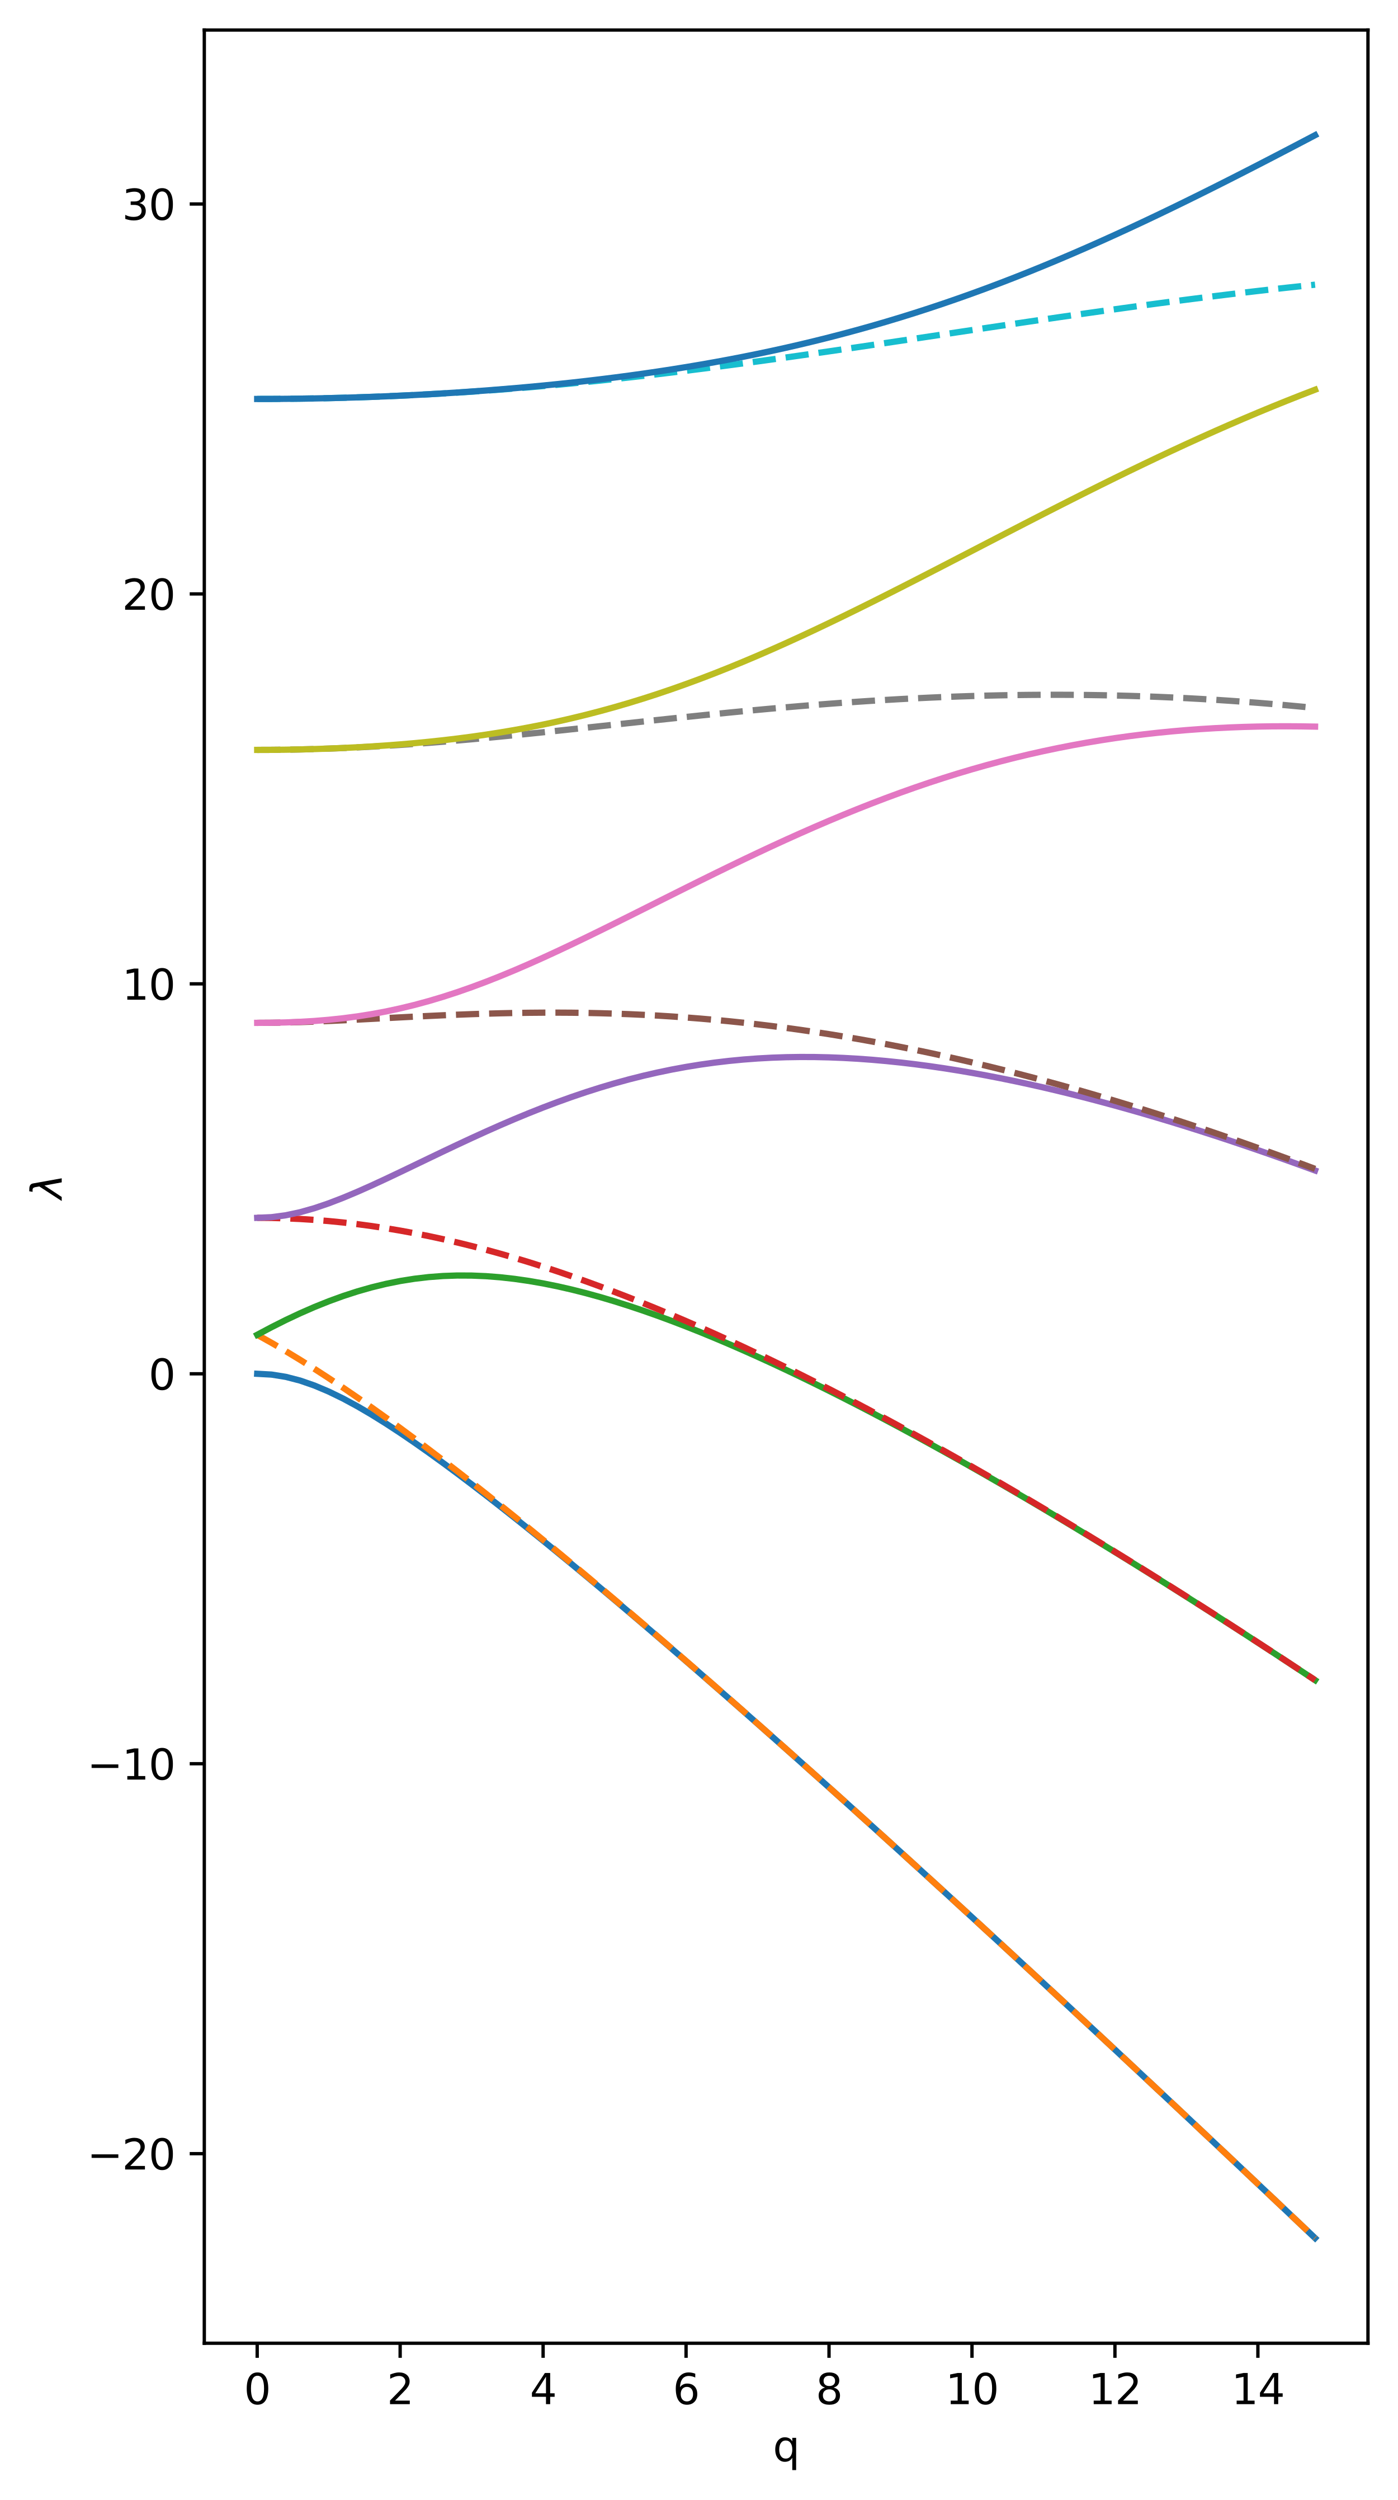 <?xml version="1.0" encoding="utf-8" standalone="no"?>
<!DOCTYPE svg PUBLIC "-//W3C//DTD SVG 1.1//EN"
  "http://www.w3.org/Graphics/SVG/1.1/DTD/svg11.dtd">
<svg xmlns:xlink="http://www.w3.org/1999/xlink" width="335.183pt" height="599.156pt" viewBox="0 0 335.183 599.156" xmlns="http://www.w3.org/2000/svg" version="1.1">
 <defs>
  <style type="text/css">*{stroke-linejoin: round; stroke-linecap: butt}</style>
 </defs>
 <g id="figure_1">
  <g id="patch_1">
   <path d="M 0 599.156 
L 335.183 599.156 
L 335.183 0 
L 0 0 
z
" style="fill: #ffffff"/>
  </g>
  <g id="axes_1">
   <g id="patch_2">
    <path d="M 48.983 561.6 
L 327.983 561.6 
L 327.983 7.2 
L 48.983 7.2 
z
" style="fill: #ffffff"/>
   </g>
   <g id="matplotlib.axis_1">
    <g id="xtick_1">
     <g id="line2d_1">
      <defs>
       <path id="m8ecd08868a" d="M 0 0 
L 0 3.5 
" style="stroke: #000000; stroke-width: 0.8"/>
      </defs>
      <g>
       <use xlink:href="#m8ecd08868a" x="61.665" y="561.6" style="stroke: #000000; stroke-width: 0.8"/>
      </g>
     </g>
     <g id="text_1">
      <!-- 0 -->
      <g transform="translate(58.483 576.198) scale(0.1 -0.1)">
       <defs>
        <path id="DejaVuSans-30" d="M 2034 4250 
Q 1547 4250 1301 3770 
Q 1056 3291 1056 2328 
Q 1056 1369 1301 889 
Q 1547 409 2034 409 
Q 2525 409 2770 889 
Q 3016 1369 3016 2328 
Q 3016 3291 2770 3770 
Q 2525 4250 2034 4250 
z
M 2034 4750 
Q 2819 4750 3233 4129 
Q 3647 3509 3647 2328 
Q 3647 1150 3233 529 
Q 2819 -91 2034 -91 
Q 1250 -91 836 529 
Q 422 1150 422 2328 
Q 422 3509 836 4129 
Q 1250 4750 2034 4750 
z
" transform="scale(0.016)"/>
       </defs>
       <use xlink:href="#DejaVuSans-30"/>
      </g>
     </g>
    </g>
    <g id="xtick_2">
     <g id="line2d_2">
      <g>
       <use xlink:href="#m8ecd08868a" x="95.94" y="561.6" style="stroke: #000000; stroke-width: 0.8"/>
      </g>
     </g>
     <g id="text_2">
      <!-- 2 -->
      <g transform="translate(92.759 576.198) scale(0.1 -0.1)">
       <defs>
        <path id="DejaVuSans-32" d="M 1228 531 
L 3431 531 
L 3431 0 
L 469 0 
L 469 531 
Q 828 903 1448 1529 
Q 2069 2156 2228 2338 
Q 2531 2678 2651 2914 
Q 2772 3150 2772 3378 
Q 2772 3750 2511 3984 
Q 2250 4219 1831 4219 
Q 1534 4219 1204 4116 
Q 875 4013 500 3803 
L 500 4441 
Q 881 4594 1212 4672 
Q 1544 4750 1819 4750 
Q 2544 4750 2975 4387 
Q 3406 4025 3406 3419 
Q 3406 3131 3298 2873 
Q 3191 2616 2906 2266 
Q 2828 2175 2409 1742 
Q 1991 1309 1228 531 
z
" transform="scale(0.016)"/>
       </defs>
       <use xlink:href="#DejaVuSans-32"/>
      </g>
     </g>
    </g>
    <g id="xtick_3">
     <g id="line2d_3">
      <g>
       <use xlink:href="#m8ecd08868a" x="130.215" y="561.6" style="stroke: #000000; stroke-width: 0.8"/>
      </g>
     </g>
     <g id="text_3">
      <!-- 4 -->
      <g transform="translate(127.034 576.198) scale(0.1 -0.1)">
       <defs>
        <path id="DejaVuSans-34" d="M 2419 4116 
L 825 1625 
L 2419 1625 
L 2419 4116 
z
M 2253 4666 
L 3047 4666 
L 3047 1625 
L 3713 1625 
L 3713 1100 
L 3047 1100 
L 3047 0 
L 2419 0 
L 2419 1100 
L 313 1100 
L 313 1709 
L 2253 4666 
z
" transform="scale(0.016)"/>
       </defs>
       <use xlink:href="#DejaVuSans-34"/>
      </g>
     </g>
    </g>
    <g id="xtick_4">
     <g id="line2d_4">
      <g>
       <use xlink:href="#m8ecd08868a" x="164.49" y="561.6" style="stroke: #000000; stroke-width: 0.8"/>
      </g>
     </g>
     <g id="text_4">
      <!-- 6 -->
      <g transform="translate(161.309 576.198) scale(0.1 -0.1)">
       <defs>
        <path id="DejaVuSans-36" d="M 2113 2584 
Q 1688 2584 1439 2293 
Q 1191 2003 1191 1497 
Q 1191 994 1439 701 
Q 1688 409 2113 409 
Q 2538 409 2786 701 
Q 3034 994 3034 1497 
Q 3034 2003 2786 2293 
Q 2538 2584 2113 2584 
z
M 3366 4563 
L 3366 3988 
Q 3128 4100 2886 4159 
Q 2644 4219 2406 4219 
Q 1781 4219 1451 3797 
Q 1122 3375 1075 2522 
Q 1259 2794 1537 2939 
Q 1816 3084 2150 3084 
Q 2853 3084 3261 2657 
Q 3669 2231 3669 1497 
Q 3669 778 3244 343 
Q 2819 -91 2113 -91 
Q 1303 -91 875 529 
Q 447 1150 447 2328 
Q 447 3434 972 4092 
Q 1497 4750 2381 4750 
Q 2619 4750 2861 4703 
Q 3103 4656 3366 4563 
z
" transform="scale(0.016)"/>
       </defs>
       <use xlink:href="#DejaVuSans-36"/>
      </g>
     </g>
    </g>
    <g id="xtick_5">
     <g id="line2d_5">
      <g>
       <use xlink:href="#m8ecd08868a" x="198.765" y="561.6" style="stroke: #000000; stroke-width: 0.8"/>
      </g>
     </g>
     <g id="text_5">
      <!-- 8 -->
      <g transform="translate(195.584 576.198) scale(0.1 -0.1)">
       <defs>
        <path id="DejaVuSans-38" d="M 2034 2216 
Q 1584 2216 1326 1975 
Q 1069 1734 1069 1313 
Q 1069 891 1326 650 
Q 1584 409 2034 409 
Q 2484 409 2743 651 
Q 3003 894 3003 1313 
Q 3003 1734 2745 1975 
Q 2488 2216 2034 2216 
z
M 1403 2484 
Q 997 2584 770 2862 
Q 544 3141 544 3541 
Q 544 4100 942 4425 
Q 1341 4750 2034 4750 
Q 2731 4750 3128 4425 
Q 3525 4100 3525 3541 
Q 3525 3141 3298 2862 
Q 3072 2584 2669 2484 
Q 3125 2378 3379 2068 
Q 3634 1759 3634 1313 
Q 3634 634 3220 271 
Q 2806 -91 2034 -91 
Q 1263 -91 848 271 
Q 434 634 434 1313 
Q 434 1759 690 2068 
Q 947 2378 1403 2484 
z
M 1172 3481 
Q 1172 3119 1398 2916 
Q 1625 2713 2034 2713 
Q 2441 2713 2670 2916 
Q 2900 3119 2900 3481 
Q 2900 3844 2670 4047 
Q 2441 4250 2034 4250 
Q 1625 4250 1398 4047 
Q 1172 3844 1172 3481 
z
" transform="scale(0.016)"/>
       </defs>
       <use xlink:href="#DejaVuSans-38"/>
      </g>
     </g>
    </g>
    <g id="xtick_6">
     <g id="line2d_6">
      <g>
       <use xlink:href="#m8ecd08868a" x="233.041" y="561.6" style="stroke: #000000; stroke-width: 0.8"/>
      </g>
     </g>
     <g id="text_6">
      <!-- 10 -->
      <g transform="translate(226.678 576.198) scale(0.1 -0.1)">
       <defs>
        <path id="DejaVuSans-31" d="M 794 531 
L 1825 531 
L 1825 4091 
L 703 3866 
L 703 4441 
L 1819 4666 
L 2450 4666 
L 2450 531 
L 3481 531 
L 3481 0 
L 794 0 
L 794 531 
z
" transform="scale(0.016)"/>
       </defs>
       <use xlink:href="#DejaVuSans-31"/>
       <use xlink:href="#DejaVuSans-30" transform="translate(63.623 0)"/>
      </g>
     </g>
    </g>
    <g id="xtick_7">
     <g id="line2d_7">
      <g>
       <use xlink:href="#m8ecd08868a" x="267.316" y="561.6" style="stroke: #000000; stroke-width: 0.8"/>
      </g>
     </g>
     <g id="text_7">
      <!-- 12 -->
      <g transform="translate(260.953 576.198) scale(0.1 -0.1)">
       <use xlink:href="#DejaVuSans-31"/>
       <use xlink:href="#DejaVuSans-32" transform="translate(63.623 0)"/>
      </g>
     </g>
    </g>
    <g id="xtick_8">
     <g id="line2d_8">
      <g>
       <use xlink:href="#m8ecd08868a" x="301.591" y="561.6" style="stroke: #000000; stroke-width: 0.8"/>
      </g>
     </g>
     <g id="text_8">
      <!-- 14 -->
      <g transform="translate(295.228 576.198) scale(0.1 -0.1)">
       <use xlink:href="#DejaVuSans-31"/>
       <use xlink:href="#DejaVuSans-34" transform="translate(63.623 0)"/>
      </g>
     </g>
    </g>
    <g id="text_9">
     <!-- q -->
     <g transform="translate(185.309 589.877) scale(0.1 -0.1)">
      <defs>
       <path id="DejaVuSans-71" d="M 947 1747 
Q 947 1113 1208 752 
Q 1469 391 1925 391 
Q 2381 391 2643 752 
Q 2906 1113 2906 1747 
Q 2906 2381 2643 2742 
Q 2381 3103 1925 3103 
Q 1469 3103 1208 2742 
Q 947 2381 947 1747 
z
M 2906 525 
Q 2725 213 2448 61 
Q 2172 -91 1784 -91 
Q 1150 -91 751 415 
Q 353 922 353 1747 
Q 353 2572 751 3078 
Q 1150 3584 1784 3584 
Q 2172 3584 2448 3432 
Q 2725 3281 2906 2969 
L 2906 3500 
L 3481 3500 
L 3481 -1331 
L 2906 -1331 
L 2906 525 
z
" transform="scale(0.016)"/>
      </defs>
      <use xlink:href="#DejaVuSans-71"/>
     </g>
    </g>
   </g>
   <g id="matplotlib.axis_2">
    <g id="ytick_1">
     <g id="line2d_9">
      <defs>
       <path id="m41bdbf6193" d="M 0 0 
L -3.5 0 
" style="stroke: #000000; stroke-width: 0.8"/>
      </defs>
      <g>
       <use xlink:href="#m41bdbf6193" x="48.983" y="516.168" style="stroke: #000000; stroke-width: 0.8"/>
      </g>
     </g>
     <g id="text_10">
      <!-- −20 -->
      <g transform="translate(20.878 519.967) scale(0.1 -0.1)">
       <defs>
        <path id="DejaVuSans-2212" d="M 678 2272 
L 4684 2272 
L 4684 1741 
L 678 1741 
L 678 2272 
z
" transform="scale(0.016)"/>
       </defs>
       <use xlink:href="#DejaVuSans-2212"/>
       <use xlink:href="#DejaVuSans-32" transform="translate(83.789 0)"/>
       <use xlink:href="#DejaVuSans-30" transform="translate(147.412 0)"/>
      </g>
     </g>
    </g>
    <g id="ytick_2">
     <g id="line2d_10">
      <g>
       <use xlink:href="#m41bdbf6193" x="48.983" y="422.712" style="stroke: #000000; stroke-width: 0.8"/>
      </g>
     </g>
     <g id="text_11">
      <!-- −10 -->
      <g transform="translate(20.878 426.511) scale(0.1 -0.1)">
       <use xlink:href="#DejaVuSans-2212"/>
       <use xlink:href="#DejaVuSans-31" transform="translate(83.789 0)"/>
       <use xlink:href="#DejaVuSans-30" transform="translate(147.412 0)"/>
      </g>
     </g>
    </g>
    <g id="ytick_3">
     <g id="line2d_11">
      <g>
       <use xlink:href="#m41bdbf6193" x="48.983" y="329.256" style="stroke: #000000; stroke-width: 0.8"/>
      </g>
     </g>
     <g id="text_12">
      <!-- 0 -->
      <g transform="translate(35.62 333.056) scale(0.1 -0.1)">
       <use xlink:href="#DejaVuSans-30"/>
      </g>
     </g>
    </g>
    <g id="ytick_4">
     <g id="line2d_12">
      <g>
       <use xlink:href="#m41bdbf6193" x="48.983" y="235.801" style="stroke: #000000; stroke-width: 0.8"/>
      </g>
     </g>
     <g id="text_13">
      <!-- 10 -->
      <g transform="translate(29.258 239.6) scale(0.1 -0.1)">
       <use xlink:href="#DejaVuSans-31"/>
       <use xlink:href="#DejaVuSans-30" transform="translate(63.623 0)"/>
      </g>
     </g>
    </g>
    <g id="ytick_5">
     <g id="line2d_13">
      <g>
       <use xlink:href="#m41bdbf6193" x="48.983" y="142.345" style="stroke: #000000; stroke-width: 0.8"/>
      </g>
     </g>
     <g id="text_14">
      <!-- 20 -->
      <g transform="translate(29.258 146.144) scale(0.1 -0.1)">
       <use xlink:href="#DejaVuSans-32"/>
       <use xlink:href="#DejaVuSans-30" transform="translate(63.623 0)"/>
      </g>
     </g>
    </g>
    <g id="ytick_6">
     <g id="line2d_14">
      <g>
       <use xlink:href="#m41bdbf6193" x="48.983" y="48.89" style="stroke: #000000; stroke-width: 0.8"/>
      </g>
     </g>
     <g id="text_15">
      <!-- 30 -->
      <g transform="translate(29.258 52.689) scale(0.1 -0.1)">
       <defs>
        <path id="DejaVuSans-33" d="M 2597 2516 
Q 3050 2419 3304 2112 
Q 3559 1806 3559 1356 
Q 3559 666 3084 287 
Q 2609 -91 1734 -91 
Q 1441 -91 1130 -33 
Q 819 25 488 141 
L 488 750 
Q 750 597 1062 519 
Q 1375 441 1716 441 
Q 2309 441 2620 675 
Q 2931 909 2931 1356 
Q 2931 1769 2642 2001 
Q 2353 2234 1838 2234 
L 1294 2234 
L 1294 2753 
L 1863 2753 
Q 2328 2753 2575 2939 
Q 2822 3125 2822 3475 
Q 2822 3834 2567 4026 
Q 2313 4219 1838 4219 
Q 1578 4219 1281 4162 
Q 984 4106 628 3988 
L 628 4550 
Q 988 4650 1302 4700 
Q 1616 4750 1894 4750 
Q 2613 4750 3031 4423 
Q 3450 4097 3450 3541 
Q 3450 3153 3228 2886 
Q 3006 2619 2597 2516 
z
" transform="scale(0.016)"/>
       </defs>
       <use xlink:href="#DejaVuSans-33"/>
       <use xlink:href="#DejaVuSans-30" transform="translate(63.623 0)"/>
      </g>
     </g>
    </g>
    <g id="text_16">
     <!-- $\lambda$ -->
     <g transform="translate(14.798 287.4) rotate(-90) scale(0.1 -0.1)">
      <defs>
       <path id="DejaVuSans-Oblique-3bb" d="M 2350 4316 
L 3125 0 
L 2516 0 
L 2038 2588 
L 328 0 
L -281 0 
L 1903 3356 
L 1794 3975 
Q 1725 4369 1391 4369 
L 1091 4369 
L 1184 4863 
L 1550 4856 
Q 2253 4847 2350 4316 
z
" transform="scale(0.016)"/>
      </defs>
      <use xlink:href="#DejaVuSans-Oblique-3bb" transform="translate(0 0.016)"/>
     </g>
    </g>
   </g>
   <g id="line2d_15">
    <path d="M 61.665 329.256 
L 65.092 329.443 
L 68.52 329.991 
L 71.947 330.877 
L 75.375 332.064 
L 78.802 333.51 
L 82.23 335.176 
L 85.657 337.027 
L 89.085 339.031 
L 92.512 341.164 
L 95.94 343.405 
L 99.367 345.737 
L 102.795 348.147 
L 106.222 350.624 
L 109.65 353.159 
L 113.077 355.745 
L 116.505 358.376 
L 119.932 361.047 
L 123.36 363.753 
L 126.787 366.492 
L 130.215 369.26 
L 133.643 372.055 
L 137.07 374.874 
L 140.498 377.716 
L 143.925 380.579 
L 147.353 383.461 
L 150.78 386.361 
L 154.208 389.279 
L 157.635 392.212 
L 161.063 395.16 
L 164.49 398.122 
L 167.918 401.098 
L 171.345 404.086 
L 174.773 407.087 
L 178.2 410.098 
L 181.628 413.121 
L 185.055 416.154 
L 188.483 419.197 
L 191.91 422.25 
L 195.338 425.312 
L 198.765 428.382 
L 202.193 431.461 
L 205.62 434.548 
L 209.048 437.643 
L 212.475 440.746 
L 215.903 443.856 
L 219.33 446.972 
L 222.758 450.096 
L 226.186 453.226 
L 229.613 456.363 
L 233.041 459.505 
L 236.468 462.654 
L 239.896 465.808 
L 243.323 468.969 
L 246.751 472.134 
L 250.178 475.305 
L 253.606 478.481 
L 257.033 481.662 
L 260.461 484.848 
L 263.888 488.039 
L 267.316 491.234 
L 270.743 494.434 
L 274.171 497.639 
L 277.598 500.847 
L 281.026 504.06 
L 284.453 507.277 
L 287.881 510.498 
L 291.308 513.723 
L 294.736 516.952 
L 298.163 520.184 
L 301.591 523.42 
L 305.018 526.66 
L 308.446 529.903 
L 311.873 533.15 
L 315.301 536.4 
" clip-path="url(#pee68012932)" style="fill: none; stroke: #1f77b4; stroke-width: 1.5; stroke-linecap: square"/>
   </g>
   <g id="line2d_16">
    <path d="M 61.665 319.911 
L 65.092 321.826 
L 68.52 323.827 
L 71.947 325.908 
L 75.375 328.063 
L 78.802 330.287 
L 82.23 332.573 
L 85.657 334.917 
L 89.085 337.314 
L 92.512 339.761 
L 95.94 342.253 
L 99.367 344.787 
L 102.795 347.361 
L 106.222 349.97 
L 109.65 352.613 
L 113.077 355.287 
L 116.505 357.991 
L 119.932 360.722 
L 123.36 363.478 
L 126.787 366.258 
L 130.215 369.061 
L 133.643 371.885 
L 137.07 374.728 
L 140.498 377.591 
L 143.925 380.471 
L 147.353 383.368 
L 150.78 386.281 
L 154.208 389.209 
L 157.635 392.151 
L 161.063 395.107 
L 164.49 398.076 
L 167.918 401.058 
L 171.345 404.051 
L 174.773 407.056 
L 178.2 410.071 
L 181.628 413.097 
L 185.055 416.133 
L 188.483 419.179 
L 191.91 422.234 
L 195.338 425.297 
L 198.765 428.37 
L 202.193 431.45 
L 205.62 434.538 
L 209.048 437.634 
L 212.475 440.738 
L 215.903 443.849 
L 219.33 446.966 
L 222.758 450.09 
L 226.186 453.221 
L 229.613 456.358 
L 233.041 459.501 
L 236.468 462.65 
L 239.896 465.805 
L 243.323 468.966 
L 246.751 472.132 
L 250.178 475.303 
L 253.606 478.479 
L 257.033 481.66 
L 260.461 484.846 
L 263.888 488.037 
L 267.316 491.233 
L 270.743 494.433 
L 274.171 497.637 
L 277.598 500.846 
L 281.026 504.059 
L 284.453 507.276 
L 287.881 510.497 
L 291.308 513.722 
L 294.736 516.951 
L 298.163 520.184 
L 301.591 523.42 
L 305.018 526.66 
L 308.446 529.903 
L 311.873 533.15 
L 315.301 536.4 
" clip-path="url(#pee68012932)" style="fill: none; stroke-dasharray: 5.55,2.4; stroke-dashoffset: 0; stroke: #ff7f0e; stroke-width: 1.5"/>
   </g>
   <g id="line2d_17">
    <path d="M 61.665 319.911 
L 65.092 318.09 
L 68.52 316.369 
L 71.947 314.756 
L 75.375 313.258 
L 78.802 311.882 
L 82.23 310.634 
L 85.657 309.52 
L 89.085 308.544 
L 92.512 307.711 
L 95.94 307.021 
L 99.367 306.477 
L 102.795 306.077 
L 106.222 305.819 
L 109.65 305.7 
L 113.077 305.715 
L 116.505 305.858 
L 119.932 306.124 
L 123.36 306.507 
L 126.787 306.999 
L 130.215 307.593 
L 133.643 308.285 
L 137.07 309.066 
L 140.498 309.931 
L 143.925 310.874 
L 147.353 311.891 
L 150.78 312.975 
L 154.208 314.123 
L 157.635 315.331 
L 161.063 316.593 
L 164.49 317.908 
L 167.918 319.272 
L 171.345 320.682 
L 174.773 322.134 
L 178.2 323.628 
L 181.628 325.16 
L 185.055 326.728 
L 188.483 328.331 
L 191.91 329.967 
L 195.338 331.634 
L 198.765 333.331 
L 202.193 335.056 
L 205.62 336.808 
L 209.048 338.586 
L 212.475 340.389 
L 215.903 342.216 
L 219.33 344.066 
L 222.758 345.938 
L 226.186 347.831 
L 229.613 349.744 
L 233.041 351.678 
L 236.468 353.63 
L 239.896 355.601 
L 243.323 357.59 
L 246.751 359.596 
L 250.178 361.619 
L 253.606 363.658 
L 257.033 365.712 
L 260.461 367.782 
L 263.888 369.867 
L 267.316 371.967 
L 270.743 374.08 
L 274.171 376.208 
L 277.598 378.348 
L 281.026 380.502 
L 284.453 382.668 
L 287.881 384.847 
L 291.308 387.037 
L 294.736 389.24 
L 298.163 391.454 
L 301.591 393.679 
L 305.018 395.915 
L 308.446 398.162 
L 311.873 400.42 
L 315.301 402.688 
" clip-path="url(#pee68012932)" style="fill: none; stroke: #2ca02c; stroke-width: 1.5; stroke-linecap: square"/>
   </g>
   <g id="line2d_18">
    <path d="M 61.665 291.874 
L 65.092 291.905 
L 68.52 291.999 
L 71.947 292.154 
L 75.375 292.371 
L 78.802 292.65 
L 82.23 292.989 
L 85.657 293.388 
L 89.085 293.846 
L 92.512 294.363 
L 95.94 294.937 
L 99.367 295.568 
L 102.795 296.254 
L 106.222 296.994 
L 109.65 297.787 
L 113.077 298.632 
L 116.505 299.527 
L 119.932 300.471 
L 123.36 301.463 
L 126.787 302.502 
L 130.215 303.585 
L 133.643 304.713 
L 137.07 305.883 
L 140.498 307.094 
L 143.925 308.346 
L 147.353 309.636 
L 150.78 310.964 
L 154.208 312.328 
L 157.635 313.727 
L 161.063 315.161 
L 164.49 316.627 
L 167.918 318.126 
L 171.345 319.655 
L 174.773 321.215 
L 178.2 322.803 
L 181.628 324.42 
L 185.055 326.064 
L 188.483 327.734 
L 191.91 329.43 
L 195.338 331.151 
L 198.765 332.895 
L 202.193 334.663 
L 205.62 336.454 
L 209.048 338.267 
L 212.475 340.101 
L 215.903 341.955 
L 219.33 343.83 
L 222.758 345.724 
L 226.186 347.638 
L 229.613 349.569 
L 233.041 351.519 
L 236.468 353.486 
L 239.896 355.47 
L 243.323 357.471 
L 246.751 359.488 
L 250.178 361.52 
L 253.606 363.568 
L 257.033 365.631 
L 260.461 367.708 
L 263.888 369.8 
L 267.316 371.905 
L 270.743 374.024 
L 274.171 376.156 
L 277.598 378.301 
L 281.026 380.459 
L 284.453 382.629 
L 287.881 384.811 
L 291.308 387.005 
L 294.736 389.21 
L 298.163 391.426 
L 301.591 393.654 
L 305.018 395.892 
L 308.446 398.141 
L 311.873 400.401 
L 315.301 402.67 
" clip-path="url(#pee68012932)" style="fill: none; stroke-dasharray: 5.55,2.4; stroke-dashoffset: 0; stroke: #d62728; stroke-width: 1.5"/>
   </g>
   <g id="line2d_19">
    <path d="M 61.665 291.874 
L 65.092 291.719 
L 68.52 291.264 
L 71.947 290.534 
L 75.375 289.567 
L 78.802 288.404 
L 82.23 287.086 
L 85.657 285.648 
L 89.085 284.124 
L 92.512 282.539 
L 95.94 280.915 
L 99.367 279.271 
L 102.795 277.622 
L 106.222 275.98 
L 109.65 274.357 
L 113.077 272.761 
L 116.505 271.2 
L 119.932 269.681 
L 123.36 268.211 
L 126.787 266.794 
L 130.215 265.435 
L 133.643 264.139 
L 137.07 262.908 
L 140.498 261.747 
L 143.925 260.657 
L 147.353 259.64 
L 150.78 258.699 
L 154.208 257.835 
L 157.635 257.048 
L 161.063 256.338 
L 164.49 255.706 
L 167.918 255.151 
L 171.345 254.673 
L 174.773 254.269 
L 178.2 253.94 
L 181.628 253.682 
L 185.055 253.496 
L 188.483 253.378 
L 191.91 253.326 
L 195.338 253.339 
L 198.765 253.415 
L 202.193 253.551 
L 205.62 253.744 
L 209.048 253.994 
L 212.475 254.297 
L 215.903 254.652 
L 219.33 255.057 
L 222.758 255.509 
L 226.186 256.007 
L 229.613 256.549 
L 233.041 257.133 
L 236.468 257.758 
L 239.896 258.422 
L 243.323 259.123 
L 246.751 259.86 
L 250.178 260.632 
L 253.606 261.438 
L 257.033 262.276 
L 260.461 263.144 
L 263.888 264.043 
L 267.316 264.971 
L 270.743 265.926 
L 274.171 266.909 
L 277.598 267.918 
L 281.026 268.952 
L 284.453 270.011 
L 287.881 271.093 
L 291.308 272.199 
L 294.736 273.327 
L 298.163 274.477 
L 301.591 275.647 
L 305.018 276.839 
L 308.446 278.05 
L 311.873 279.281 
L 315.301 280.531 
" clip-path="url(#pee68012932)" style="fill: none; stroke: #9467bd; stroke-width: 1.5; stroke-linecap: square"/>
   </g>
   <g id="line2d_20">
    <path d="M 61.665 245.146 
L 65.092 245.124 
L 68.52 245.062 
L 71.947 244.967 
L 75.375 244.844 
L 78.802 244.7 
L 82.23 244.54 
L 85.657 244.369 
L 89.085 244.192 
L 92.512 244.011 
L 95.94 243.832 
L 99.367 243.658 
L 102.795 243.491 
L 106.222 243.334 
L 109.65 243.19 
L 113.077 243.061 
L 116.505 242.949 
L 119.932 242.856 
L 123.36 242.783 
L 126.787 242.731 
L 130.215 242.703 
L 133.643 242.699 
L 137.07 242.719 
L 140.498 242.765 
L 143.925 242.838 
L 147.353 242.938 
L 150.78 243.065 
L 154.208 243.221 
L 157.635 243.404 
L 161.063 243.617 
L 164.49 243.858 
L 167.918 244.128 
L 171.345 244.427 
L 174.773 244.755 
L 178.2 245.112 
L 181.628 245.498 
L 185.055 245.913 
L 188.483 246.356 
L 191.91 246.829 
L 195.338 247.329 
L 198.765 247.857 
L 202.193 248.414 
L 205.62 248.998 
L 209.048 249.609 
L 212.475 250.247 
L 215.903 250.912 
L 219.33 251.602 
L 222.758 252.319 
L 226.186 253.062 
L 229.613 253.83 
L 233.041 254.622 
L 236.468 255.439 
L 239.896 256.28 
L 243.323 257.145 
L 246.751 258.033 
L 250.178 258.945 
L 253.606 259.878 
L 257.033 260.835 
L 260.461 261.812 
L 263.888 262.812 
L 267.316 263.832 
L 270.743 264.873 
L 274.171 265.935 
L 277.598 267.017 
L 281.026 268.118 
L 284.453 269.239 
L 287.881 270.379 
L 291.308 271.537 
L 294.736 272.714 
L 298.163 273.909 
L 301.591 275.121 
L 305.018 276.351 
L 308.446 277.598 
L 311.873 278.862 
L 315.301 280.142 
" clip-path="url(#pee68012932)" style="fill: none; stroke-dasharray: 5.55,2.4; stroke-dashoffset: 0; stroke: #8c564b; stroke-width: 1.5"/>
   </g>
   <g id="line2d_21">
    <path d="M 61.665 245.146 
L 65.092 245.122 
L 68.52 245.043 
L 71.947 244.904 
L 75.375 244.697 
L 78.802 244.414 
L 82.23 244.05 
L 85.657 243.599 
L 89.085 243.057 
L 92.512 242.42 
L 95.94 241.686 
L 99.367 240.854 
L 102.795 239.925 
L 106.222 238.903 
L 109.65 237.789 
L 113.077 236.59 
L 116.505 235.312 
L 119.932 233.959 
L 123.36 232.54 
L 126.787 231.061 
L 130.215 229.53 
L 133.643 227.953 
L 137.07 226.338 
L 140.498 224.691 
L 143.925 223.018 
L 147.353 221.326 
L 150.78 219.62 
L 154.208 217.906 
L 157.635 216.187 
L 161.063 214.47 
L 164.49 212.758 
L 167.918 211.056 
L 171.345 209.367 
L 174.773 207.695 
L 178.2 206.043 
L 181.628 204.415 
L 185.055 202.812 
L 188.483 201.239 
L 191.91 199.698 
L 195.338 198.19 
L 198.765 196.719 
L 202.193 195.286 
L 205.62 193.893 
L 209.048 192.543 
L 212.475 191.235 
L 215.903 189.973 
L 219.33 188.757 
L 222.758 187.588 
L 226.186 186.468 
L 229.613 185.396 
L 233.041 184.374 
L 236.468 183.402 
L 239.896 182.481 
L 243.323 181.609 
L 246.751 180.788 
L 250.178 180.018 
L 253.606 179.298 
L 257.033 178.627 
L 260.461 178.006 
L 263.888 177.434 
L 267.316 176.909 
L 270.743 176.433 
L 274.171 176.003 
L 277.598 175.618 
L 281.026 175.279 
L 284.453 174.984 
L 287.881 174.731 
L 291.308 174.521 
L 294.736 174.352 
L 298.163 174.223 
L 301.591 174.134 
L 305.018 174.082 
L 308.446 174.068 
L 311.873 174.09 
L 315.301 174.147 
" clip-path="url(#pee68012932)" style="fill: none; stroke: #e377c2; stroke-width: 1.5; stroke-linecap: square"/>
   </g>
   <g id="line2d_22">
    <path d="M 61.665 179.728 
L 65.092 179.715 
L 68.52 179.678 
L 71.947 179.616 
L 75.375 179.53 
L 78.802 179.419 
L 82.23 179.286 
L 85.657 179.13 
L 89.085 178.952 
L 92.512 178.753 
L 95.94 178.534 
L 99.367 178.296 
L 102.795 178.041 
L 106.222 177.769 
L 109.65 177.481 
L 113.077 177.179 
L 116.505 176.864 
L 119.932 176.538 
L 123.36 176.201 
L 126.787 175.856 
L 130.215 175.503 
L 133.643 175.144 
L 137.07 174.779 
L 140.498 174.411 
L 143.925 174.041 
L 147.353 173.67 
L 150.78 173.298 
L 154.208 172.928 
L 157.635 172.559 
L 161.063 172.195 
L 164.49 171.834 
L 167.918 171.479 
L 171.345 171.131 
L 174.773 170.79 
L 178.2 170.457 
L 181.628 170.133 
L 185.055 169.819 
L 188.483 169.515 
L 191.91 169.223 
L 195.338 168.943 
L 198.765 168.676 
L 202.193 168.422 
L 205.62 168.182 
L 209.048 167.956 
L 212.475 167.746 
L 215.903 167.55 
L 219.33 167.371 
L 222.758 167.207 
L 226.186 167.06 
L 229.613 166.93 
L 233.041 166.818 
L 236.468 166.723 
L 239.896 166.645 
L 243.323 166.586 
L 246.751 166.545 
L 250.178 166.522 
L 253.606 166.517 
L 257.033 166.532 
L 260.461 166.565 
L 263.888 166.617 
L 267.316 166.688 
L 270.743 166.778 
L 274.171 166.887 
L 277.598 167.015 
L 281.026 167.163 
L 284.453 167.329 
L 287.881 167.515 
L 291.308 167.719 
L 294.736 167.943 
L 298.163 168.185 
L 301.591 168.446 
L 305.018 168.726 
L 308.446 169.025 
L 311.873 169.343 
L 315.301 169.679 
" clip-path="url(#pee68012932)" style="fill: none; stroke-dasharray: 5.55,2.4; stroke-dashoffset: 0; stroke: #7f7f7f; stroke-width: 1.5"/>
   </g>
   <g id="line2d_23">
    <path d="M 61.665 179.728 
L 65.092 179.715 
L 68.52 179.678 
L 71.947 179.615 
L 75.375 179.526 
L 78.802 179.411 
L 82.23 179.269 
L 85.657 179.099 
L 89.085 178.9 
L 92.512 178.67 
L 95.94 178.408 
L 99.367 178.113 
L 102.795 177.782 
L 106.222 177.415 
L 109.65 177.009 
L 113.077 176.562 
L 116.505 176.073 
L 119.932 175.539 
L 123.36 174.96 
L 126.787 174.332 
L 130.215 173.655 
L 133.643 172.926 
L 137.07 172.145 
L 140.498 171.311 
L 143.925 170.423 
L 147.353 169.479 
L 150.78 168.481 
L 154.208 167.428 
L 157.635 166.32 
L 161.063 165.159 
L 164.49 163.945 
L 167.918 162.68 
L 171.345 161.365 
L 174.773 160.002 
L 178.2 158.594 
L 181.628 157.143 
L 185.055 155.651 
L 188.483 154.121 
L 191.91 152.555 
L 195.338 150.957 
L 198.765 149.329 
L 202.193 147.674 
L 205.62 145.995 
L 209.048 144.295 
L 212.475 142.576 
L 215.903 140.841 
L 219.33 139.094 
L 222.758 137.335 
L 226.186 135.569 
L 229.613 133.797 
L 233.041 132.022 
L 236.468 130.246 
L 239.896 128.471 
L 243.323 126.701 
L 246.751 124.935 
L 250.178 123.178 
L 253.606 121.429 
L 257.033 119.693 
L 260.461 117.969 
L 263.888 116.261 
L 267.316 114.569 
L 270.743 112.895 
L 274.171 111.242 
L 277.598 109.609 
L 281.026 107.999 
L 284.453 106.413 
L 287.881 104.852 
L 291.308 103.317 
L 294.736 101.81 
L 298.163 100.332 
L 301.591 98.883 
L 305.018 97.465 
L 308.446 96.078 
L 311.873 94.723 
L 315.301 93.401 
" clip-path="url(#pee68012932)" style="fill: none; stroke: #bcbd22; stroke-width: 1.5; stroke-linecap: square"/>
   </g>
   <g id="line2d_24">
    <path d="M 61.665 95.617 
L 65.092 95.61 
L 68.52 95.586 
L 71.947 95.547 
L 75.375 95.493 
L 78.802 95.423 
L 82.23 95.337 
L 85.657 95.236 
L 89.085 95.119 
L 92.512 94.986 
L 95.94 94.839 
L 99.367 94.675 
L 102.795 94.496 
L 106.222 94.302 
L 109.65 94.093 
L 113.077 93.869 
L 116.505 93.63 
L 119.932 93.376 
L 123.36 93.108 
L 126.787 92.825 
L 130.215 92.528 
L 133.643 92.218 
L 137.07 91.894 
L 140.498 91.556 
L 143.925 91.206 
L 147.353 90.844 
L 150.78 90.469 
L 154.208 90.082 
L 157.635 89.685 
L 161.063 89.276 
L 164.49 88.857 
L 167.918 88.428 
L 171.345 87.989 
L 174.773 87.542 
L 178.2 87.086 
L 181.628 86.623 
L 185.055 86.152 
L 188.483 85.674 
L 191.91 85.191 
L 195.338 84.701 
L 198.765 84.207 
L 202.193 83.708 
L 205.62 83.205 
L 209.048 82.698 
L 212.475 82.189 
L 215.903 81.678 
L 219.33 81.165 
L 222.758 80.651 
L 226.186 80.137 
L 229.613 79.623 
L 233.041 79.109 
L 236.468 78.597 
L 239.896 78.086 
L 243.323 77.578 
L 246.751 77.072 
L 250.178 76.569 
L 253.606 76.07 
L 257.033 75.576 
L 260.461 75.086 
L 263.888 74.602 
L 267.316 74.123 
L 270.743 73.65 
L 274.171 73.183 
L 277.598 72.724 
L 281.026 72.272 
L 284.453 71.827 
L 287.881 71.391 
L 291.308 70.963 
L 294.736 70.543 
L 298.163 70.133 
L 301.591 69.732 
L 305.018 69.342 
L 308.446 68.961 
L 311.873 68.59 
L 315.301 68.23 
" clip-path="url(#pee68012932)" style="fill: none; stroke-dasharray: 5.55,2.4; stroke-dashoffset: 0; stroke: #17becf; stroke-width: 1.5"/>
   </g>
   <g id="line2d_25">
    <path d="M 61.665 95.617 
L 65.092 95.61 
L 68.52 95.586 
L 71.947 95.547 
L 75.375 95.493 
L 78.802 95.423 
L 82.23 95.337 
L 85.657 95.235 
L 89.085 95.118 
L 92.512 94.984 
L 95.94 94.835 
L 99.367 94.669 
L 102.795 94.487 
L 106.222 94.288 
L 109.65 94.072 
L 113.077 93.839 
L 116.505 93.589 
L 119.932 93.321 
L 123.36 93.034 
L 126.787 92.729 
L 130.215 92.405 
L 133.643 92.061 
L 137.07 91.697 
L 140.498 91.312 
L 143.925 90.906 
L 147.353 90.478 
L 150.78 90.027 
L 154.208 89.552 
L 157.635 89.053 
L 161.063 88.529 
L 164.49 87.98 
L 167.918 87.403 
L 171.345 86.799 
L 174.773 86.167 
L 178.2 85.505 
L 181.628 84.813 
L 185.055 84.09 
L 188.483 83.335 
L 191.91 82.548 
L 195.338 81.727 
L 198.765 80.872 
L 202.193 79.983 
L 205.62 79.058 
L 209.048 78.098 
L 212.475 77.101 
L 215.903 76.068 
L 219.33 74.998 
L 222.758 73.891 
L 226.186 72.747 
L 229.613 71.566 
L 233.041 70.349 
L 236.468 69.096 
L 239.896 67.806 
L 243.323 66.482 
L 246.751 65.123 
L 250.178 63.73 
L 253.606 62.304 
L 257.033 60.846 
L 260.461 59.357 
L 263.888 57.838 
L 267.316 56.291 
L 270.743 54.716 
L 274.171 53.116 
L 277.598 51.49 
L 281.026 49.842 
L 284.453 48.171 
L 287.881 46.48 
L 291.308 44.771 
L 294.736 43.044 
L 298.163 41.301 
L 301.591 39.544 
L 305.018 37.773 
L 308.446 35.992 
L 311.873 34.2 
L 315.301 32.4 
" clip-path="url(#pee68012932)" style="fill: none; stroke: #1f77b4; stroke-width: 1.5; stroke-linecap: square"/>
   </g>
   <g id="patch_3">
    <path d="M 48.983 561.6 
L 48.983 7.2 
" style="fill: none; stroke: #000000; stroke-width: 0.8; stroke-linejoin: miter; stroke-linecap: square"/>
   </g>
   <g id="patch_4">
    <path d="M 327.983 561.6 
L 327.983 7.2 
" style="fill: none; stroke: #000000; stroke-width: 0.8; stroke-linejoin: miter; stroke-linecap: square"/>
   </g>
   <g id="patch_5">
    <path d="M 48.983 561.6 
L 327.983 561.6 
" style="fill: none; stroke: #000000; stroke-width: 0.8; stroke-linejoin: miter; stroke-linecap: square"/>
   </g>
   <g id="patch_6">
    <path d="M 48.983 7.2 
L 327.983 7.2 
" style="fill: none; stroke: #000000; stroke-width: 0.8; stroke-linejoin: miter; stroke-linecap: square"/>
   </g>
  </g>
 </g>
 <defs>
  <clipPath id="pee68012932">
   <rect x="48.983" y="7.2" width="279" height="554.4"/>
  </clipPath>
 </defs>
</svg>